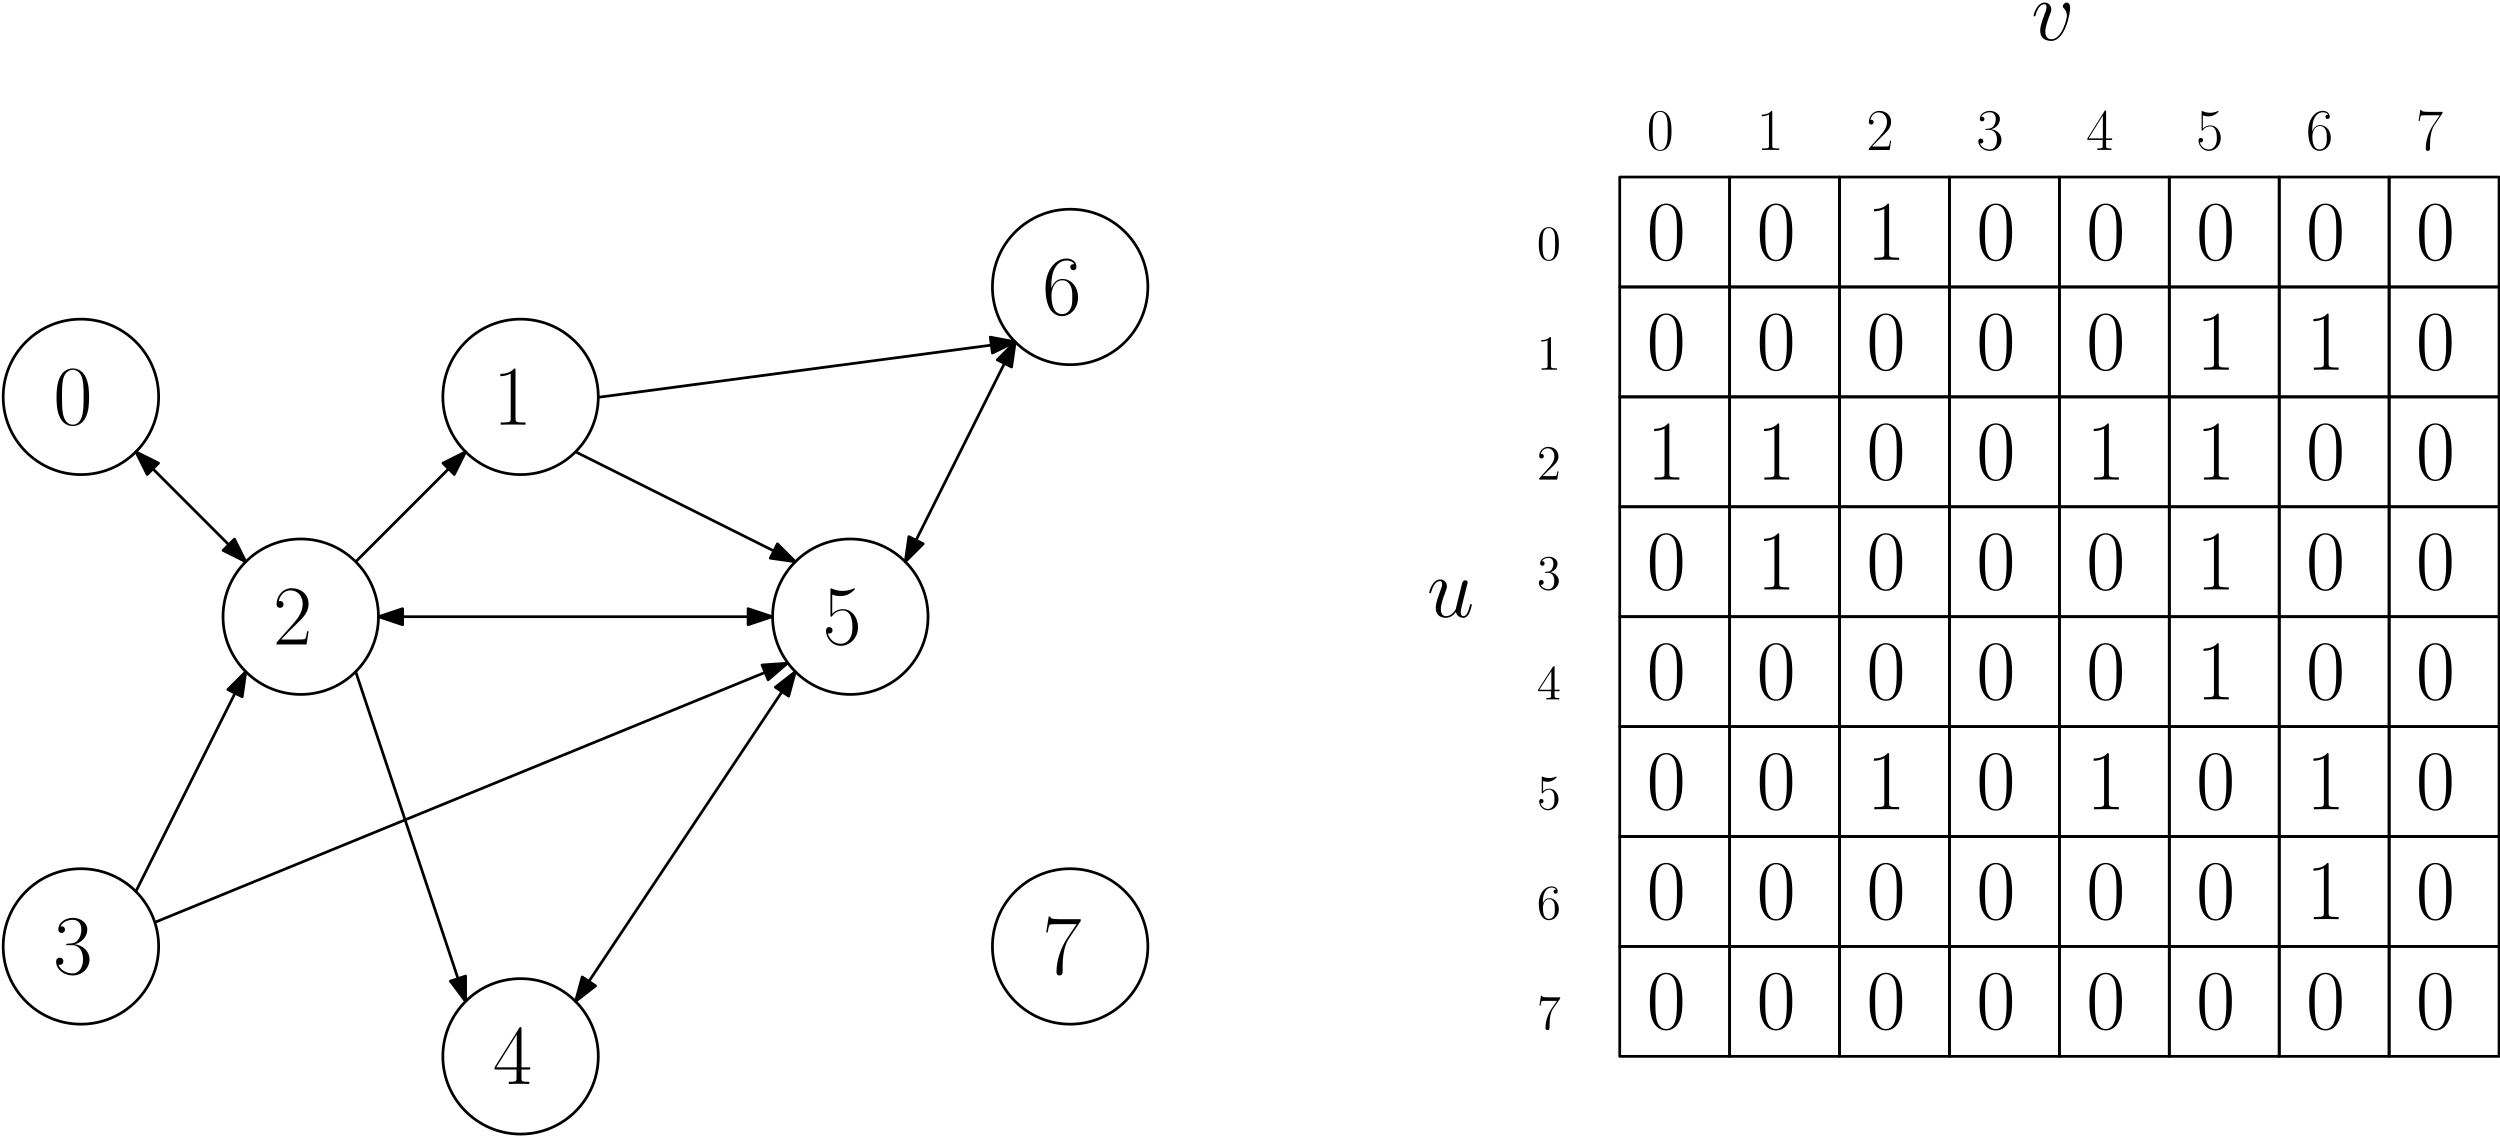 <?xml version="1.0" encoding="UTF-8"?>
<svg xmlns="http://www.w3.org/2000/svg" xmlns:xlink="http://www.w3.org/1999/xlink" width="1297pt" height="591pt" viewBox="0 0 1297 591" version="1.1">
<defs>
<g>
<symbol overflow="visible" id="glyph0-0">
<path style="stroke:none;" d=""/>
</symbol>
<symbol overflow="visible" id="glyph0-1">
<path style="stroke:none;" d="M 18.547 -14.172 C 18.547 -16.875 18.5 -21.453 16.641 -25 C 15.016 -28.078 12.406 -29.188 10.109 -29.188 C 8 -29.188 5.297 -28.219 3.625 -25.031 C 1.859 -21.719 1.672 -17.625 1.672 -14.172 C 1.672 -11.656 1.719 -7.812 3.094 -4.453 C 4.984 0.094 8.391 0.703 10.109 0.703 C 12.141 0.703 15.234 -0.125 17.047 -4.328 C 18.375 -7.375 18.547 -10.953 18.547 -14.172 Z M 10.109 0 C 7.281 0 5.609 -2.422 4.984 -5.781 C 4.5 -8.391 4.5 -12.188 4.5 -14.656 C 4.5 -18.062 4.5 -20.891 5.078 -23.578 C 5.922 -27.328 8.391 -28.484 10.109 -28.484 C 11.922 -28.484 14.266 -27.281 15.094 -23.672 C 15.672 -21.156 15.719 -18.188 15.719 -14.656 C 15.719 -11.797 15.719 -8.25 15.188 -5.656 C 14.266 -0.844 11.656 0 10.109 0 Z M 10.109 0 "/>
</symbol>
<symbol overflow="visible" id="glyph0-2">
<path style="stroke:none;" d="M 11.75 -28.219 C 11.75 -29.141 11.703 -29.188 11.078 -29.188 C 9.359 -27.109 6.75 -26.453 4.281 -26.359 C 4.156 -26.359 3.938 -26.359 3.891 -26.266 C 3.844 -26.188 3.844 -26.094 3.844 -25.172 C 5.203 -25.172 7.5 -25.438 9.266 -26.5 L 9.266 -3.219 C 9.266 -1.672 9.188 -1.141 5.391 -1.141 L 4.062 -1.141 L 4.062 0 C 6.188 -0.047 8.391 -0.094 10.516 -0.094 C 12.625 -0.094 14.844 -0.047 16.953 0 L 16.953 -1.141 L 15.625 -1.141 C 11.828 -1.141 11.75 -1.641 11.75 -3.219 Z M 11.75 -28.219 "/>
</symbol>
<symbol overflow="visible" id="glyph0-3">
<path style="stroke:none;" d="M 5.031 -25.828 C 5.469 -25.656 7.281 -25.078 9.141 -25.078 C 13.25 -25.078 15.5 -27.281 16.781 -28.562 C 16.781 -28.922 16.781 -29.141 16.516 -29.141 C 16.469 -29.141 16.375 -29.141 16.031 -28.969 C 14.484 -28.297 12.672 -27.781 10.469 -27.781 C 9.141 -27.781 7.156 -27.953 4.984 -28.922 C 4.5 -29.141 4.422 -29.141 4.375 -29.141 C 4.156 -29.141 4.109 -29.094 4.109 -28.219 L 4.109 -15.406 C 4.109 -14.609 4.109 -14.391 4.547 -14.391 C 4.766 -14.391 4.859 -14.484 5.078 -14.797 C 6.484 -16.781 8.438 -17.625 10.641 -17.625 C 12.188 -17.625 15.5 -16.641 15.5 -9.094 C 15.5 -7.688 15.5 -5.125 14.172 -3.094 C 13.062 -1.281 11.344 -0.359 9.453 -0.359 C 6.531 -0.359 3.578 -2.391 2.781 -5.781 C 2.953 -5.734 3.312 -5.656 3.484 -5.656 C 4.062 -5.656 5.172 -5.969 5.172 -7.328 C 5.172 -8.516 4.328 -9.016 3.484 -9.016 C 2.469 -9.016 1.812 -8.391 1.812 -7.156 C 1.812 -3.312 4.859 0.703 9.531 0.703 C 14.078 0.703 18.406 -3.219 18.406 -8.922 C 18.406 -14.219 14.969 -18.328 10.688 -18.328 C 8.438 -18.328 6.531 -17.484 5.031 -15.891 Z M 5.031 -25.828 "/>
</symbol>
<symbol overflow="visible" id="glyph0-4">
<path style="stroke:none;" d="M 18.406 -6.844 L 17.625 -6.844 C 17.172 -3.703 16.828 -3.172 16.641 -2.922 C 16.422 -2.562 13.25 -2.562 12.625 -2.562 L 4.156 -2.562 C 5.734 -4.281 8.828 -7.422 12.578 -11.047 C 15.281 -13.594 18.406 -16.609 18.406 -20.969 C 18.406 -26.188 14.266 -29.188 9.625 -29.188 C 4.766 -29.188 1.812 -24.906 1.812 -20.938 C 1.812 -19.203 3.094 -18.984 3.625 -18.984 C 4.062 -18.984 5.391 -19.25 5.391 -20.797 C 5.391 -22.172 4.234 -22.562 3.625 -22.562 C 3.359 -22.562 3.094 -22.516 2.922 -22.438 C 3.75 -26.188 6.312 -28.047 9.016 -28.047 C 12.844 -28.047 15.359 -25 15.359 -20.969 C 15.359 -17.125 13.109 -13.828 10.594 -10.953 L 1.812 -1.016 L 1.812 0 L 17.359 0 Z M 18.406 -6.844 "/>
</symbol>
<symbol overflow="visible" id="glyph0-5">
<path style="stroke:none;" d="M 14.844 -28.562 C 14.844 -29.5 14.797 -29.547 14 -29.547 L 0.891 -8.656 L 0.891 -7.5 L 12.281 -7.5 L 12.281 -3.172 C 12.281 -1.594 12.188 -1.141 9.094 -1.141 L 8.25 -1.141 L 8.25 0 C 9.672 -0.094 12.047 -0.094 13.562 -0.094 C 15.062 -0.094 17.438 -0.094 18.859 0 L 18.859 -1.141 L 18.016 -1.141 C 14.922 -1.141 14.844 -1.594 14.844 -3.172 L 14.844 -7.5 L 19.344 -7.5 L 19.344 -8.656 L 14.844 -8.656 Z M 12.406 -25.656 L 12.406 -8.656 L 1.766 -8.656 Z M 12.406 -25.656 "/>
</symbol>
<symbol overflow="visible" id="glyph0-6">
<path style="stroke:none;" d="M 9.766 -15.016 C 13.688 -15.016 15.406 -11.609 15.406 -7.688 C 15.406 -2.391 12.578 -0.359 10.031 -0.359 C 7.688 -0.359 3.891 -1.5 2.688 -4.906 C 2.922 -4.812 3.141 -4.812 3.359 -4.812 C 4.422 -4.812 5.203 -5.516 5.203 -6.672 C 5.203 -7.953 4.234 -8.516 3.359 -8.516 C 2.609 -8.516 1.453 -8.172 1.453 -6.531 C 1.453 -2.469 5.438 0.703 10.109 0.703 C 15.016 0.703 18.766 -3.141 18.766 -7.641 C 18.766 -11.922 15.234 -15.016 11.047 -15.5 C 14.391 -16.203 17.625 -19.203 17.625 -23.219 C 17.625 -26.672 14.125 -29.188 10.156 -29.188 C 6.141 -29.188 2.609 -26.719 2.609 -23.188 C 2.609 -21.641 3.75 -21.375 4.328 -21.375 C 5.25 -21.375 6.047 -21.953 6.047 -23.094 C 6.047 -24.234 5.25 -24.812 4.328 -24.812 C 4.156 -24.812 3.938 -24.812 3.75 -24.734 C 5.031 -27.641 8.516 -28.172 10.062 -28.172 C 11.609 -28.172 14.531 -27.422 14.531 -23.188 C 14.531 -21.953 14.344 -19.734 12.844 -17.797 C 11.531 -16.078 10.031 -15.984 8.562 -15.859 C 8.344 -15.859 7.328 -15.766 7.156 -15.766 C 6.844 -15.719 6.672 -15.672 6.672 -15.359 C 6.672 -15.062 6.719 -15.016 7.594 -15.016 Z M 9.766 -15.016 "/>
</symbol>
<symbol overflow="visible" id="glyph0-7">
<path style="stroke:none;" d="M 4.688 -15.234 C 4.688 -25.781 9.625 -28.172 12.5 -28.172 C 13.422 -28.172 15.672 -28 16.562 -26.266 C 15.859 -26.266 14.531 -26.266 14.531 -24.734 C 14.531 -23.531 15.5 -23.141 16.109 -23.141 C 16.516 -23.141 17.703 -23.312 17.703 -24.812 C 17.703 -27.594 15.5 -29.188 12.453 -29.188 C 7.203 -29.188 1.672 -23.719 1.672 -13.953 C 1.672 -1.938 6.672 0.703 10.203 0.703 C 14.484 0.703 18.547 -3.141 18.547 -9.047 C 18.547 -14.578 14.969 -18.594 10.469 -18.594 C 7.766 -18.594 5.781 -16.828 4.688 -13.734 Z M 10.203 -0.359 C 4.766 -0.359 4.766 -8.484 4.766 -10.109 C 4.766 -13.297 6.266 -17.891 10.375 -17.891 C 11.125 -17.891 13.297 -17.891 14.75 -14.844 C 15.547 -13.109 15.547 -11.297 15.547 -9.094 C 15.547 -6.719 15.547 -4.953 14.609 -3.172 C 13.641 -1.375 12.234 -0.359 10.203 -0.359 Z M 10.203 -0.359 "/>
</symbol>
<symbol overflow="visible" id="glyph0-8">
<path style="stroke:none;" d="M 19.922 -27.516 L 19.922 -28.484 L 9.531 -28.484 C 4.375 -28.484 4.281 -29.062 4.109 -29.891 L 3.312 -29.891 L 2.031 -21.641 L 2.828 -21.641 C 2.953 -22.469 3.266 -24.734 3.797 -25.562 C 4.062 -25.922 7.328 -25.922 8.078 -25.922 L 17.797 -25.922 L 12.891 -18.641 C 9.625 -13.734 7.375 -7.109 7.375 -1.328 C 7.375 -0.797 7.375 0.703 8.969 0.703 C 10.547 0.703 10.547 -0.797 10.547 -1.375 L 10.547 -3.406 C 10.547 -10.641 11.797 -15.406 13.828 -18.453 Z M 19.922 -27.516 "/>
</symbol>
<symbol overflow="visible" id="glyph1-0">
<path style="stroke:none;" d=""/>
</symbol>
<symbol overflow="visible" id="glyph1-1">
<path style="stroke:none;" d="M 12.875 -9.844 C 12.875 -11.719 12.844 -14.906 11.562 -17.359 C 10.422 -19.5 8.625 -20.281 7.031 -20.281 C 5.547 -20.281 3.688 -19.594 2.516 -17.391 C 1.281 -15.094 1.172 -12.234 1.172 -9.844 C 1.172 -8.094 1.203 -5.422 2.141 -3.094 C 3.469 0.062 5.828 0.484 7.031 0.484 C 8.438 0.484 10.578 -0.094 11.844 -3 C 12.766 -5.125 12.875 -7.609 12.875 -9.844 Z M 7.031 0 C 5.062 0 3.891 -1.688 3.469 -4.016 C 3.125 -5.828 3.125 -8.469 3.125 -10.188 C 3.125 -12.547 3.125 -14.5 3.531 -16.375 C 4.109 -18.984 5.828 -19.781 7.031 -19.781 C 8.281 -19.781 9.906 -18.953 10.484 -16.438 C 10.891 -14.688 10.922 -12.641 10.922 -10.188 C 10.922 -8.188 10.922 -5.734 10.547 -3.922 C 9.906 -0.578 8.094 0 7.031 0 Z M 7.031 0 "/>
</symbol>
<symbol overflow="visible" id="glyph1-2">
<path style="stroke:none;" d="M 8.156 -19.594 C 8.156 -20.25 8.125 -20.281 7.703 -20.281 C 6.5 -18.828 4.688 -18.375 2.969 -18.312 C 2.891 -18.312 2.734 -18.312 2.703 -18.25 C 2.672 -18.188 2.672 -18.125 2.672 -17.484 C 3.625 -17.484 5.219 -17.672 6.438 -18.406 L 6.438 -2.234 C 6.438 -1.172 6.375 -0.797 3.734 -0.797 L 2.828 -0.797 L 2.828 0 C 4.297 -0.031 5.828 -0.062 7.297 -0.062 C 8.766 -0.062 10.312 -0.031 11.781 0 L 11.781 -0.797 L 10.859 -0.797 C 8.219 -0.797 8.156 -1.141 8.156 -2.234 Z M 8.156 -19.594 "/>
</symbol>
<symbol overflow="visible" id="glyph1-3">
<path style="stroke:none;" d="M 12.797 -4.75 L 12.234 -4.75 C 11.938 -2.578 11.688 -2.203 11.562 -2.031 C 11.406 -1.781 9.203 -1.781 8.766 -1.781 L 2.891 -1.781 C 3.984 -2.969 6.141 -5.156 8.734 -7.672 C 10.609 -9.453 12.797 -11.531 12.797 -14.562 C 12.797 -18.188 9.906 -20.281 6.688 -20.281 C 3.312 -20.281 1.25 -17.297 1.25 -14.531 C 1.25 -13.344 2.141 -13.188 2.516 -13.188 C 2.828 -13.188 3.734 -13.375 3.734 -14.453 C 3.734 -15.391 2.938 -15.672 2.516 -15.672 C 2.328 -15.672 2.141 -15.641 2.031 -15.578 C 2.609 -18.188 4.391 -19.484 6.25 -19.484 C 8.922 -19.484 10.672 -17.359 10.672 -14.562 C 10.672 -11.906 9.109 -9.594 7.359 -7.609 L 1.25 -0.703 L 1.25 0 L 12.047 0 Z M 12.797 -4.75 "/>
</symbol>
<symbol overflow="visible" id="glyph1-4">
<path style="stroke:none;" d="M 6.781 -10.422 C 9.516 -10.422 10.703 -8.062 10.703 -5.344 C 10.703 -1.656 8.734 -0.25 6.969 -0.25 C 5.344 -0.25 2.703 -1.047 1.875 -3.406 C 2.031 -3.344 2.172 -3.344 2.328 -3.344 C 3.062 -3.344 3.625 -3.828 3.625 -4.625 C 3.625 -5.516 2.938 -5.922 2.328 -5.922 C 1.812 -5.922 1.016 -5.672 1.016 -4.547 C 1.016 -1.719 3.766 0.484 7.031 0.484 C 10.422 0.484 13.031 -2.172 13.031 -5.312 C 13.031 -8.281 10.578 -10.422 7.672 -10.766 C 10 -11.25 12.234 -13.344 12.234 -16.141 C 12.234 -18.531 9.812 -20.281 7.047 -20.281 C 4.266 -20.281 1.812 -18.562 1.812 -16.109 C 1.812 -15.031 2.609 -14.844 3 -14.844 C 3.656 -14.844 4.203 -15.25 4.203 -16.047 C 4.203 -16.844 3.656 -17.234 3 -17.234 C 2.891 -17.234 2.734 -17.234 2.609 -17.172 C 3.5 -19.203 5.922 -19.562 7 -19.562 C 8.062 -19.562 10.094 -19.047 10.094 -16.109 C 10.094 -15.25 9.969 -13.703 8.922 -12.359 C 8 -11.172 6.969 -11.109 5.953 -11.016 C 5.797 -11.016 5.094 -10.953 4.969 -10.953 C 4.75 -10.922 4.625 -10.891 4.625 -10.672 C 4.625 -10.453 4.656 -10.422 5.281 -10.422 Z M 6.781 -10.422 "/>
</symbol>
<symbol overflow="visible" id="glyph1-5">
<path style="stroke:none;" d="M 10.312 -19.844 C 10.312 -20.484 10.281 -20.516 9.719 -20.516 L 0.609 -6.016 L 0.609 -5.219 L 8.531 -5.219 L 8.531 -2.203 C 8.531 -1.109 8.469 -0.797 6.312 -0.797 L 5.734 -0.797 L 5.734 0 C 6.719 -0.062 8.375 -0.062 9.422 -0.062 C 10.453 -0.062 12.109 -0.062 13.094 0 L 13.094 -0.797 L 12.516 -0.797 C 10.359 -0.797 10.312 -1.109 10.312 -2.203 L 10.312 -5.219 L 13.438 -5.219 L 13.438 -6.016 L 10.312 -6.016 Z M 8.625 -17.828 L 8.625 -6.016 L 1.234 -6.016 Z M 8.625 -17.828 "/>
</symbol>
<symbol overflow="visible" id="glyph1-6">
<path style="stroke:none;" d="M 3.25 -10.578 C 3.25 -17.906 6.688 -19.562 8.688 -19.562 C 9.328 -19.562 10.891 -19.453 11.5 -18.25 C 11.016 -18.25 10.094 -18.25 10.094 -17.172 C 10.094 -16.344 10.766 -16.078 11.188 -16.078 C 11.469 -16.078 12.297 -16.188 12.297 -17.234 C 12.297 -19.172 10.766 -20.281 8.656 -20.281 C 5 -20.281 1.172 -16.469 1.172 -9.688 C 1.172 -1.344 4.625 0.484 7.078 0.484 C 10.062 0.484 12.875 -2.172 12.875 -6.281 C 12.875 -10.125 10.391 -12.906 7.266 -12.906 C 5.391 -12.906 4.016 -11.688 3.25 -9.531 Z M 7.078 -0.25 C 3.312 -0.25 3.312 -5.891 3.312 -7.031 C 3.312 -9.234 4.359 -12.422 7.203 -12.422 C 7.734 -12.422 9.234 -12.422 10.25 -10.312 C 10.797 -9.109 10.797 -7.859 10.797 -6.312 C 10.797 -4.656 10.797 -3.438 10.156 -2.203 C 9.484 -0.953 8.5 -0.25 7.078 -0.25 Z M 7.078 -0.25 "/>
</symbol>
<symbol overflow="visible" id="glyph1-7">
<path style="stroke:none;" d="M 13.828 -19.109 L 13.828 -19.781 L 6.625 -19.781 C 3.031 -19.781 2.969 -20.188 2.859 -20.766 L 2.297 -20.766 L 1.406 -15.031 L 1.969 -15.031 C 2.062 -15.609 2.266 -17.172 2.641 -17.766 C 2.828 -18 5.094 -18 5.609 -18 L 12.359 -18 L 8.953 -12.938 C 6.688 -9.531 5.125 -4.938 5.125 -0.922 C 5.125 -0.547 5.125 0.484 6.219 0.484 C 7.328 0.484 7.328 -0.547 7.328 -0.953 L 7.328 -2.359 C 7.328 -7.391 8.188 -10.703 9.594 -12.828 Z M 13.828 -19.109 "/>
</symbol>
<symbol overflow="visible" id="glyph1-8">
<path style="stroke:none;" d="M 3.5 -17.938 C 3.797 -17.828 5.062 -17.422 6.344 -17.422 C 9.203 -17.422 10.766 -18.953 11.656 -19.844 C 11.656 -20.094 11.656 -20.25 11.469 -20.25 C 11.438 -20.25 11.375 -20.25 11.141 -20.125 C 10.062 -19.656 8.797 -19.297 7.266 -19.297 C 6.344 -19.297 4.969 -19.422 3.469 -20.094 C 3.125 -20.25 3.062 -20.25 3.031 -20.25 C 2.891 -20.25 2.859 -20.219 2.859 -19.594 L 2.859 -10.703 C 2.859 -10.156 2.859 -10 3.156 -10 C 3.312 -10 3.375 -10.062 3.531 -10.281 C 4.516 -11.656 5.859 -12.234 7.391 -12.234 C 8.469 -12.234 10.766 -11.562 10.766 -6.312 C 10.766 -5.344 10.766 -3.562 9.844 -2.141 C 9.078 -0.891 7.875 -0.25 6.562 -0.25 C 4.547 -0.25 2.484 -1.656 1.938 -4.016 C 2.062 -3.984 2.297 -3.922 2.422 -3.922 C 2.828 -3.922 3.594 -4.141 3.594 -5.094 C 3.594 -5.922 3 -6.25 2.422 -6.25 C 1.719 -6.25 1.25 -5.828 1.25 -4.969 C 1.25 -2.297 3.375 0.484 6.625 0.484 C 9.781 0.484 12.797 -2.234 12.797 -6.203 C 12.797 -9.875 10.391 -12.734 7.422 -12.734 C 5.859 -12.734 4.547 -12.141 3.5 -11.047 Z M 3.5 -17.938 "/>
</symbol>
<symbol overflow="visible" id="glyph2-0">
<path style="stroke:none;" d=""/>
</symbol>
<symbol overflow="visible" id="glyph2-1">
<path style="stroke:none;" d="M 11.453 -8.188 C 11.453 -10.297 11.328 -12.375 10.406 -14.312 C 9.359 -16.438 7.516 -17 6.266 -17 C 4.781 -17 2.969 -16.25 2.016 -14.141 C 1.297 -12.531 1.047 -10.938 1.047 -8.188 C 1.047 -5.703 1.234 -3.828 2.141 -2.016 C 3.141 -0.078 4.906 0.531 6.234 0.531 C 8.469 0.531 9.734 -0.797 10.484 -2.281 C 11.406 -4.188 11.453 -6.703 11.453 -8.188 Z M 6.234 0.031 C 5.422 0.031 3.75 -0.438 3.266 -3.219 C 2.984 -4.75 2.984 -6.703 2.984 -8.484 C 2.984 -10.578 2.984 -12.469 3.406 -13.984 C 3.828 -15.703 5.141 -16.484 6.234 -16.484 C 7.203 -16.484 8.688 -15.906 9.172 -13.703 C 9.516 -12.25 9.516 -10.219 9.516 -8.484 C 9.516 -6.781 9.516 -4.828 9.234 -3.266 C 8.75 -0.453 7.125 0.031 6.234 0.031 Z M 6.234 0.031 "/>
</symbol>
<symbol overflow="visible" id="glyph2-2">
<path style="stroke:none;" d="M 7.359 -16.391 C 7.359 -16.969 7.359 -17 6.844 -17 C 6.234 -16.312 4.953 -15.359 2.328 -15.359 L 2.328 -14.625 C 2.922 -14.625 4.188 -14.625 5.594 -15.281 L 5.594 -1.969 C 5.594 -1.047 5.516 -0.734 3.266 -0.734 L 2.484 -0.734 L 2.484 0 C 3.172 -0.047 5.656 -0.047 6.5 -0.047 C 7.344 -0.047 9.797 -0.047 10.484 0 L 10.484 -0.734 L 9.688 -0.734 C 7.438 -0.734 7.359 -1.047 7.359 -1.969 Z M 7.359 -16.391 "/>
</symbol>
<symbol overflow="visible" id="glyph2-3">
<path style="stroke:none;" d="M 11.25 -4.297 L 10.688 -4.297 C 10.609 -3.859 10.406 -2.453 10.141 -2.047 C 9.969 -1.812 8.516 -1.812 7.75 -1.812 L 3.016 -1.812 C 3.703 -2.406 5.266 -4.031 5.938 -4.656 C 9.812 -8.234 11.25 -9.562 11.25 -12.094 C 11.25 -15.031 8.922 -17 5.953 -17 C 2.984 -17 1.25 -14.469 1.25 -12.266 C 1.25 -10.969 2.375 -10.969 2.453 -10.969 C 2.984 -10.969 3.656 -11.344 3.656 -12.172 C 3.656 -12.891 3.172 -13.375 2.453 -13.375 C 2.219 -13.375 2.172 -13.375 2.094 -13.344 C 2.578 -15.078 3.969 -16.25 5.625 -16.25 C 7.797 -16.25 9.125 -14.438 9.125 -12.094 C 9.125 -9.922 7.875 -8.031 6.422 -6.391 L 1.25 -0.609 L 1.25 0 L 10.578 0 Z M 11.25 -4.297 "/>
</symbol>
<symbol overflow="visible" id="glyph2-4">
<path style="stroke:none;" d="M 4.703 -9.172 C 4.266 -9.156 4.172 -9.125 4.172 -8.891 C 4.172 -8.641 4.297 -8.641 4.75 -8.641 L 5.938 -8.641 C 8.109 -8.641 9.078 -6.844 9.078 -4.391 C 9.078 -1.047 7.344 -0.156 6.078 -0.156 C 4.859 -0.156 2.766 -0.734 2.016 -2.422 C 2.844 -2.297 3.578 -2.766 3.578 -3.688 C 3.578 -4.422 3.047 -4.938 2.328 -4.938 C 1.719 -4.938 1.047 -4.578 1.047 -3.609 C 1.047 -1.328 3.328 0.531 6.156 0.531 C 9.203 0.531 11.453 -1.797 11.453 -4.375 C 11.453 -6.719 9.562 -8.562 7.109 -9 C 9.328 -9.641 10.766 -11.5 10.766 -13.5 C 10.766 -15.516 8.672 -17 6.188 -17 C 3.625 -17 1.734 -15.438 1.734 -13.578 C 1.734 -12.547 2.531 -12.344 2.922 -12.344 C 3.453 -12.344 4.062 -12.734 4.062 -13.5 C 4.062 -14.312 3.453 -14.672 2.891 -14.672 C 2.734 -14.672 2.688 -14.672 2.609 -14.641 C 3.578 -16.391 5.984 -16.391 6.109 -16.391 C 6.953 -16.391 8.609 -16 8.609 -13.5 C 8.609 -13.016 8.531 -11.578 7.797 -10.484 C 7.031 -9.359 6.156 -9.281 5.469 -9.25 Z M 4.703 -9.172 "/>
</symbol>
<symbol overflow="visible" id="glyph2-5">
<path style="stroke:none;" d="M 9.234 -16.641 C 9.234 -17.125 9.234 -17.25 8.875 -17.25 C 8.672 -17.25 8.594 -17.25 8.391 -16.953 L 0.688 -5.016 L 0.688 -4.266 L 7.406 -4.266 L 7.406 -1.938 C 7.406 -1 7.359 -0.734 5.5 -0.734 L 4.984 -0.734 L 4.984 0 C 5.578 -0.047 7.594 -0.047 8.312 -0.047 C 9.031 -0.047 11.062 -0.047 11.656 0 L 11.656 -0.734 L 11.141 -0.734 C 9.312 -0.734 9.234 -1 9.234 -1.938 L 9.234 -4.266 L 11.812 -4.266 L 11.812 -5.016 L 9.234 -5.016 Z M 7.547 -14.641 L 7.547 -5.016 L 1.328 -5.016 Z M 7.547 -14.641 "/>
</symbol>
<symbol overflow="visible" id="glyph2-6">
<path style="stroke:none;" d="M 3.266 -14.641 C 4.375 -14.297 5.266 -14.266 5.547 -14.266 C 8.438 -14.266 10.281 -16.391 10.281 -16.75 C 10.281 -16.844 10.219 -16.969 10.078 -16.969 C 10.016 -16.969 9.969 -16.969 9.734 -16.875 C 8.312 -16.25 7.078 -16.188 6.422 -16.188 C 4.734 -16.188 3.531 -16.688 3.047 -16.891 C 2.859 -16.969 2.812 -16.969 2.781 -16.969 C 2.578 -16.969 2.578 -16.812 2.578 -16.406 L 2.578 -8.812 C 2.578 -8.359 2.578 -8.203 2.891 -8.203 C 3.016 -8.203 3.047 -8.234 3.297 -8.531 C 4.016 -9.594 5.219 -10.203 6.5 -10.203 C 7.844 -10.203 8.516 -8.953 8.719 -8.516 C 9.156 -7.516 9.172 -6.266 9.172 -5.297 C 9.172 -4.312 9.172 -2.859 8.469 -1.719 C 7.906 -0.797 6.906 -0.156 5.781 -0.156 C 4.094 -0.156 2.422 -1.297 1.969 -3.172 C 2.094 -3.125 2.25 -3.094 2.375 -3.094 C 2.812 -3.094 3.5 -3.344 3.5 -4.219 C 3.5 -4.938 3.016 -5.344 2.375 -5.344 C 1.922 -5.344 1.25 -5.109 1.25 -4.109 C 1.25 -1.938 2.984 0.531 5.828 0.531 C 8.719 0.531 11.25 -1.891 11.25 -5.141 C 11.25 -8.188 9.203 -10.703 6.516 -10.703 C 5.062 -10.703 3.938 -10.078 3.266 -9.359 Z M 3.266 -14.641 "/>
</symbol>
<symbol overflow="visible" id="glyph2-7">
<path style="stroke:none;" d="M 3.141 -8.891 C 3.141 -15.359 6.281 -16.391 7.672 -16.391 C 8.594 -16.391 9.516 -16.109 10 -15.344 C 9.688 -15.344 8.719 -15.344 8.719 -14.297 C 8.719 -13.734 9.094 -13.234 9.766 -13.234 C 10.406 -13.234 10.844 -13.625 10.844 -14.359 C 10.844 -15.703 9.859 -17 7.641 -17 C 4.422 -17 1.047 -13.703 1.047 -8.078 C 1.047 -1.047 4.109 0.531 6.281 0.531 C 9.078 0.531 11.453 -1.891 11.453 -5.219 C 11.453 -8.609 9.078 -10.891 6.516 -10.891 C 4.25 -10.891 3.406 -8.922 3.141 -8.203 Z M 6.281 -0.156 C 4.672 -0.156 3.906 -1.578 3.688 -2.125 C 3.453 -2.781 3.203 -4.031 3.203 -5.828 C 3.203 -7.844 4.109 -10.375 6.422 -10.375 C 7.828 -10.375 8.562 -9.438 8.953 -8.562 C 9.359 -7.625 9.359 -6.344 9.359 -5.234 C 9.359 -3.938 9.359 -2.781 8.875 -1.812 C 8.234 -0.594 7.312 -0.156 6.281 -0.156 Z M 6.281 -0.156 "/>
</symbol>
<symbol overflow="visible" id="glyph2-8">
<path style="stroke:none;" d="M 12.141 -15.875 L 12.141 -16.469 L 5.984 -16.469 C 2.891 -16.469 2.844 -16.797 2.734 -17.281 L 2.172 -17.281 L 1.375 -12.172 L 1.938 -12.172 C 2.016 -12.625 2.25 -14.219 2.578 -14.5 C 2.781 -14.641 4.703 -14.641 5.062 -14.641 L 10.484 -14.641 L 7.766 -10.766 C 7.078 -9.766 4.5 -5.578 4.5 -0.766 C 4.5 -0.484 4.5 0.531 5.547 0.531 C 6.625 0.531 6.625 -0.453 6.625 -0.797 L 6.625 -2.078 C 6.625 -5.875 7.234 -8.844 8.438 -10.562 Z M 12.141 -15.875 "/>
</symbol>
<symbol overflow="visible" id="glyph3-0">
<path style="stroke:none;" d=""/>
</symbol>
<symbol overflow="visible" id="glyph3-1">
<path style="stroke:none;" d="M 20.172 -16.516 C 20.172 -19.297 18.766 -19.469 18.406 -19.469 C 17.359 -19.469 16.375 -18.406 16.375 -17.531 C 16.375 -17 16.688 -16.688 16.875 -16.516 C 17.312 -16.109 18.453 -14.922 18.453 -12.625 C 18.453 -10.781 15.812 -0.438 10.516 -0.438 C 7.812 -0.438 7.281 -2.688 7.281 -4.328 C 7.281 -6.531 8.297 -9.625 9.5 -12.812 C 10.203 -14.609 10.375 -15.062 10.375 -15.938 C 10.375 -17.797 9.047 -19.469 6.891 -19.469 C 2.828 -19.469 1.188 -13.062 1.188 -12.719 C 1.188 -12.547 1.375 -12.312 1.672 -12.312 C 2.078 -12.312 2.125 -12.5 2.297 -13.109 C 3.359 -16.906 5.078 -18.594 6.75 -18.594 C 7.156 -18.594 7.906 -18.594 7.906 -17.125 C 7.906 -15.984 7.422 -14.703 6.75 -13.031 C 4.641 -7.375 4.641 -6 4.641 -4.953 C 4.641 -3.969 4.766 -2.156 6.141 -0.922 C 7.734 0.438 9.938 0.438 10.328 0.438 C 17.656 0.438 20.172 -14 20.172 -16.516 Z M 20.172 -16.516 "/>
</symbol>
<symbol overflow="visible" id="glyph3-2">
<path style="stroke:none;" d="M 15.062 -2.562 C 15.625 -0.094 17.75 0.438 18.812 0.438 C 20.219 0.438 21.281 -0.484 21.984 -1.984 C 22.734 -3.578 23.312 -6.188 23.312 -6.312 C 23.312 -6.531 23.141 -6.719 22.875 -6.719 C 22.469 -6.719 22.438 -6.484 22.25 -5.828 C 21.453 -2.781 20.672 -0.438 18.906 -0.438 C 17.578 -0.438 17.578 -1.906 17.578 -2.469 C 17.578 -3.484 17.703 -3.938 18.141 -5.781 C 18.453 -6.984 18.766 -8.172 19.031 -9.406 L 20.844 -16.609 C 21.156 -17.703 21.156 -17.797 21.156 -17.922 C 21.156 -18.594 20.625 -19.031 19.953 -19.031 C 18.672 -19.031 18.375 -17.922 18.109 -16.828 C 17.656 -15.094 15.281 -5.609 14.969 -4.062 C 14.922 -4.062 13.203 -0.438 9.984 -0.438 C 7.688 -0.438 7.234 -2.422 7.234 -4.062 C 7.234 -6.578 8.484 -10.109 9.625 -13.062 C 10.156 -14.484 10.375 -15.062 10.375 -15.938 C 10.375 -17.844 9.016 -19.469 6.891 -19.469 C 2.828 -19.469 1.188 -13.062 1.188 -12.719 C 1.188 -12.547 1.375 -12.312 1.672 -12.312 C 2.078 -12.312 2.125 -12.5 2.297 -13.109 C 3.359 -16.906 5.078 -18.594 6.75 -18.594 C 7.203 -18.594 7.906 -18.547 7.906 -17.125 C 7.906 -15.984 7.422 -14.703 6.75 -13.031 C 4.812 -7.766 4.594 -6.094 4.594 -4.766 C 4.594 -0.266 8 0.438 9.797 0.438 C 12.625 0.438 14.172 -1.5 15.062 -2.562 Z M 15.062 -2.562 "/>
</symbol>
</g>
</defs>
<g id="surface63589">
<path style="fill:none;stroke-width:0.8;stroke-linecap:butt;stroke-linejoin:round;stroke:rgb(0%,0%,0%);stroke-opacity:1;stroke-miterlimit:10;" d="M 150.628 384 C 150.628 396.498 140.498 406.628 128 406.628 C 115.504 406.628 105.372 396.498 105.372 384 C 105.372 371.504 115.504 361.372 128 361.372 C 140.498 361.372 150.628 371.504 150.628 384 Z M 150.628 384 " transform="matrix(1.782,0,0,-1.782,-186.121,890.183)"/>
<g style="fill:rgb(0%,0%,0%);fill-opacity:1;">
  <use xlink:href="#glyph0-1" x="27.663" y="220.326"/>
</g>
<path style="fill:none;stroke-width:0.8;stroke-linecap:butt;stroke-linejoin:round;stroke:rgb(0%,0%,0%);stroke-opacity:1;stroke-miterlimit:10;" d="M 278.627 384 C 278.627 396.498 268.497 406.628 256.001 406.628 C 243.503 406.628 233.373 396.498 233.373 384 C 233.373 371.504 243.503 361.372 256.001 361.372 C 268.497 361.372 278.627 371.504 278.627 384 Z M 278.627 384 " transform="matrix(1.782,0,0,-1.782,-186.121,890.183)"/>
<g style="fill:rgb(0%,0%,0%);fill-opacity:1;">
  <use xlink:href="#glyph0-2" x="255.699" y="220.326"/>
</g>
<path style="fill:none;stroke-width:0.8;stroke-linecap:butt;stroke-linejoin:round;stroke:rgb(0%,0%,0%);stroke-opacity:1;stroke-miterlimit:10;" d="M 374.627 320.001 C 374.627 332.497 364.497 342.627 351.999 342.627 C 339.503 342.627 329.373 332.497 329.373 320.001 C 329.373 307.503 339.503 297.373 351.999 297.373 C 364.497 297.373 374.627 307.503 374.627 320.001 Z M 374.627 320.001 " transform="matrix(1.782,0,0,-1.782,-186.121,890.183)"/>
<g style="fill:rgb(0%,0%,0%);fill-opacity:1;">
  <use xlink:href="#glyph0-3" x="426.726" y="334.344"/>
</g>
<path style="fill:none;stroke-width:0.8;stroke-linecap:butt;stroke-linejoin:round;stroke:rgb(0%,0%,0%);stroke-opacity:1;stroke-miterlimit:10;" d="M 214.628 320.001 C 214.628 332.497 204.496 342.627 192 342.627 C 179.502 342.627 169.372 332.497 169.372 320.001 C 169.372 307.503 179.502 297.373 192 297.373 C 204.496 297.373 214.628 307.503 214.628 320.001 Z M 214.628 320.001 " transform="matrix(1.782,0,0,-1.782,-186.121,890.183)"/>
<g style="fill:rgb(0%,0%,0%);fill-opacity:1;">
  <use xlink:href="#glyph0-4" x="141.681" y="334.344"/>
</g>
<path style="fill:none;stroke-width:0.8;stroke-linecap:butt;stroke-linejoin:round;stroke:rgb(0%,0%,0%);stroke-opacity:1;stroke-miterlimit:10;" d="M 278.627 192 C 278.627 204.498 268.497 214.627 256.001 214.627 C 243.503 214.627 233.373 204.498 233.373 192 C 233.373 179.504 243.503 169.372 256.001 169.372 C 268.497 169.372 278.627 179.504 278.627 192 Z M 278.627 192 " transform="matrix(1.782,0,0,-1.782,-186.121,890.183)"/>
<g style="fill:rgb(0%,0%,0%);fill-opacity:1;">
  <use xlink:href="#glyph0-5" x="255.699" y="562.38"/>
</g>
<path style="fill:none;stroke-width:0.8;stroke-linecap:butt;stroke-linejoin:round;stroke:rgb(0%,0%,0%);stroke-opacity:1;stroke-miterlimit:10;" d="M 150.628 224.001 C 150.628 236.497 140.498 246.627 128 246.627 C 115.504 246.627 105.372 236.497 105.372 224.001 C 105.372 211.503 115.504 201.373 128 201.373 C 140.498 201.373 150.628 211.503 150.628 224.001 Z M 150.628 224.001 " transform="matrix(1.782,0,0,-1.782,-186.121,890.183)"/>
<g style="fill:rgb(0%,0%,0%);fill-opacity:1;">
  <use xlink:href="#glyph0-6" x="27.663" y="505.371"/>
</g>
<path style="fill:none;stroke-width:0.8;stroke-linecap:butt;stroke-linejoin:round;stroke:rgb(0%,0%,0%);stroke-opacity:1;stroke-miterlimit:10;" d="M 438.628 415.999 C 438.628 428.497 428.498 438.627 416 438.627 C 403.504 438.627 393.372 428.497 393.372 415.999 C 393.372 403.503 403.504 393.373 416 393.373 C 428.498 393.373 438.628 403.503 438.628 415.999 Z M 438.628 415.999 " transform="matrix(1.782,0,0,-1.782,-186.121,890.183)"/>
<g style="fill:rgb(0%,0%,0%);fill-opacity:1;">
  <use xlink:href="#glyph0-7" x="540.744" y="163.317"/>
</g>
<path style="fill:none;stroke-width:0.8;stroke-linecap:butt;stroke-linejoin:round;stroke:rgb(0%,0%,0%);stroke-opacity:1;stroke-miterlimit:10;" d="M 438.628 224.001 C 438.628 236.497 428.498 246.627 416 246.627 C 403.504 246.627 393.372 236.497 393.372 224.001 C 393.372 211.503 403.504 201.373 416 201.373 C 428.498 201.373 438.628 211.503 438.628 224.001 Z M 438.628 224.001 " transform="matrix(1.782,0,0,-1.782,-186.121,890.183)"/>
<g style="fill:rgb(0%,0%,0%);fill-opacity:1;">
  <use xlink:href="#glyph0-8" x="540.744" y="505.371"/>
</g>
<path style="fill:none;stroke-width:0.8;stroke-linecap:butt;stroke-linejoin:round;stroke:rgb(0%,0%,0%);stroke-opacity:1;stroke-miterlimit:10;" d="M 143.999 368 L 176.001 336.001 " transform="matrix(1.782,0,0,-1.782,-186.121,890.183)"/>
<path style="fill-rule:evenodd;fill:rgb(0%,0%,0%);fill-opacity:1;stroke-width:0.8;stroke-linecap:butt;stroke-linejoin:round;stroke:rgb(0%,0%,0%);stroke-opacity:1;stroke-miterlimit:10;" d="M 176.001 336.001 L 172.699 342.598 L 169.403 339.301 Z M 176.001 336.001 " transform="matrix(1.782,0,0,-1.782,-186.121,890.183)"/>
<path style="fill-rule:evenodd;fill:rgb(0%,0%,0%);fill-opacity:1;stroke-width:0.8;stroke-linecap:butt;stroke-linejoin:round;stroke:rgb(0%,0%,0%);stroke-opacity:1;stroke-miterlimit:10;" d="M 143.999 368 L 147.301 361.402 L 150.599 364.698 Z M 143.999 368 " transform="matrix(1.782,0,0,-1.782,-186.121,890.183)"/>
<path style="fill:none;stroke-width:0.8;stroke-linecap:butt;stroke-linejoin:round;stroke:rgb(0%,0%,0%);stroke-opacity:1;stroke-miterlimit:10;" d="M 176.001 303.999 L 143.999 240.001 " transform="matrix(1.782,0,0,-1.782,-186.121,890.183)"/>
<path style="fill-rule:evenodd;fill:rgb(0%,0%,0%);fill-opacity:1;stroke-width:0.8;stroke-linecap:butt;stroke-linejoin:round;stroke:rgb(0%,0%,0%);stroke-opacity:1;stroke-miterlimit:10;" d="M 176.001 303.999 L 170.784 298.781 L 174.955 296.696 Z M 176.001 303.999 " transform="matrix(1.782,0,0,-1.782,-186.121,890.183)"/>
<path style="fill:none;stroke-width:0.8;stroke-linecap:butt;stroke-linejoin:round;stroke:rgb(0%,0%,0%);stroke-opacity:1;stroke-miterlimit:10;" d="M 208 336.001 L 239.999 368 " transform="matrix(1.782,0,0,-1.782,-186.121,890.183)"/>
<path style="fill-rule:evenodd;fill:rgb(0%,0%,0%);fill-opacity:1;stroke-width:0.8;stroke-linecap:butt;stroke-linejoin:round;stroke:rgb(0%,0%,0%);stroke-opacity:1;stroke-miterlimit:10;" d="M 239.999 368 L 233.402 364.698 L 236.699 361.402 Z M 239.999 368 " transform="matrix(1.782,0,0,-1.782,-186.121,890.183)"/>
<path style="fill:none;stroke-width:0.8;stroke-linecap:butt;stroke-linejoin:round;stroke:rgb(0%,0%,0%);stroke-opacity:1;stroke-miterlimit:10;" d="M 208 303.999 L 239.999 207.999 " transform="matrix(1.782,0,0,-1.782,-186.121,890.183)"/>
<path style="fill-rule:evenodd;fill:rgb(0%,0%,0%);fill-opacity:1;stroke-width:0.8;stroke-linecap:butt;stroke-linejoin:round;stroke:rgb(0%,0%,0%);stroke-opacity:1;stroke-miterlimit:10;" d="M 239.999 207.999 L 239.997 215.377 L 235.575 213.904 Z M 239.999 207.999 " transform="matrix(1.782,0,0,-1.782,-186.121,890.183)"/>
<path style="fill:none;stroke-width:0.8;stroke-linecap:butt;stroke-linejoin:round;stroke:rgb(0%,0%,0%);stroke-opacity:1;stroke-miterlimit:10;" d="M 335.999 303.999 L 272.001 207.999 " transform="matrix(1.782,0,0,-1.782,-186.121,890.183)"/>
<path style="fill-rule:evenodd;fill:rgb(0%,0%,0%);fill-opacity:1;stroke-width:0.8;stroke-linecap:butt;stroke-linejoin:round;stroke:rgb(0%,0%,0%);stroke-opacity:1;stroke-miterlimit:10;" d="M 272.001 207.999 L 277.822 212.531 L 273.943 215.116 Z M 272.001 207.999 " transform="matrix(1.782,0,0,-1.782,-186.121,890.183)"/>
<path style="fill-rule:evenodd;fill:rgb(0%,0%,0%);fill-opacity:1;stroke-width:0.8;stroke-linecap:butt;stroke-linejoin:round;stroke:rgb(0%,0%,0%);stroke-opacity:1;stroke-miterlimit:10;" d="M 335.999 303.999 L 330.178 299.469 L 334.057 296.882 Z M 335.999 303.999 " transform="matrix(1.782,0,0,-1.782,-186.121,890.183)"/>
<path style="fill:none;stroke-width:0.8;stroke-linecap:butt;stroke-linejoin:round;stroke:rgb(0%,0%,0%);stroke-opacity:1;stroke-miterlimit:10;" d="M 329.239 320.001 L 214.659 320.001 " transform="matrix(1.782,0,0,-1.782,-186.121,890.183)"/>
<path style="fill-rule:evenodd;fill:rgb(0%,0%,0%);fill-opacity:1;stroke-width:0.8;stroke-linecap:butt;stroke-linejoin:round;stroke:rgb(0%,0%,0%);stroke-opacity:1;stroke-miterlimit:10;" d="M 214.659 320.001 L 221.658 317.668 L 221.658 322.332 Z M 214.659 320.001 " transform="matrix(1.782,0,0,-1.782,-186.121,890.183)"/>
<path style="fill-rule:evenodd;fill:rgb(0%,0%,0%);fill-opacity:1;stroke-width:0.8;stroke-linecap:butt;stroke-linejoin:round;stroke:rgb(0%,0%,0%);stroke-opacity:1;stroke-miterlimit:10;" d="M 329.239 320.001 L 322.241 322.332 L 322.241 317.668 Z M 329.239 320.001 " transform="matrix(1.782,0,0,-1.782,-186.121,890.183)"/>
<path style="fill:none;stroke-width:0.8;stroke-linecap:butt;stroke-linejoin:round;stroke:rgb(0%,0%,0%);stroke-opacity:1;stroke-miterlimit:10;" d="M 335.999 336.001 L 272.001 368 " transform="matrix(1.782,0,0,-1.782,-186.121,890.183)"/>
<path style="fill-rule:evenodd;fill:rgb(0%,0%,0%);fill-opacity:1;stroke-width:0.8;stroke-linecap:butt;stroke-linejoin:round;stroke:rgb(0%,0%,0%);stroke-opacity:1;stroke-miterlimit:10;" d="M 335.999 336.001 L 330.781 341.215 L 328.696 337.047 Z M 335.999 336.001 " transform="matrix(1.782,0,0,-1.782,-186.121,890.183)"/>
<path style="fill:none;stroke-width:0.8;stroke-linecap:butt;stroke-linejoin:round;stroke:rgb(0%,0%,0%);stroke-opacity:1;stroke-miterlimit:10;" d="M 333.664 306.437 L 149.709 231.094 " transform="matrix(1.782,0,0,-1.782,-186.121,890.183)"/>
<path style="fill-rule:evenodd;fill:rgb(0%,0%,0%);fill-opacity:1;stroke-width:0.8;stroke-linecap:butt;stroke-linejoin:round;stroke:rgb(0%,0%,0%);stroke-opacity:1;stroke-miterlimit:10;" d="M 333.664 306.437 L 326.303 305.94 L 328.071 301.627 Z M 333.664 306.437 " transform="matrix(1.782,0,0,-1.782,-186.121,890.183)"/>
<path style="fill:none;stroke-width:0.8;stroke-linecap:butt;stroke-linejoin:round;stroke:rgb(0%,0%,0%);stroke-opacity:1;stroke-miterlimit:10;" d="M 368.001 336.001 L 400 399.999 " transform="matrix(1.782,0,0,-1.782,-186.121,890.183)"/>
<path style="fill-rule:evenodd;fill:rgb(0%,0%,0%);fill-opacity:1;stroke-width:0.8;stroke-linecap:butt;stroke-linejoin:round;stroke:rgb(0%,0%,0%);stroke-opacity:1;stroke-miterlimit:10;" d="M 400 399.999 L 394.784 394.781 L 398.954 392.696 Z M 400 399.999 " transform="matrix(1.782,0,0,-1.782,-186.121,890.183)"/>
<path style="fill-rule:evenodd;fill:rgb(0%,0%,0%);fill-opacity:1;stroke-width:0.8;stroke-linecap:butt;stroke-linejoin:round;stroke:rgb(0%,0%,0%);stroke-opacity:1;stroke-miterlimit:10;" d="M 368.001 336.001 L 373.215 341.219 L 369.047 343.304 Z M 368.001 336.001 " transform="matrix(1.782,0,0,-1.782,-186.121,890.183)"/>
<path style="fill:none;stroke-width:0.8;stroke-linecap:butt;stroke-linejoin:round;stroke:rgb(0%,0%,0%);stroke-opacity:1;stroke-miterlimit:10;" d="M 400 399.999 L 278.717 383.886 " transform="matrix(1.782,0,0,-1.782,-186.121,890.183)"/>
<path style="fill-rule:evenodd;fill:rgb(0%,0%,0%);fill-opacity:1;stroke-width:0.8;stroke-linecap:butt;stroke-linejoin:round;stroke:rgb(0%,0%,0%);stroke-opacity:1;stroke-miterlimit:10;" d="M 400 399.999 L 392.753 401.389 L 393.367 396.767 Z M 400 399.999 " transform="matrix(1.782,0,0,-1.782,-186.121,890.183)"/>
<path style="fill:none;stroke-width:0.8;stroke-linecap:butt;stroke-linejoin:round;stroke:rgb(0%,0%,0%);stroke-opacity:1;stroke-miterlimit:10;" d="M 576.001 448 L 576.001 415.999 L 608 415.999 L 608 448 Z M 576.001 448 " transform="matrix(1.782,0,0,-1.782,-186.121,890.183)"/>
<path style="fill:none;stroke-width:0.8;stroke-linecap:butt;stroke-linejoin:round;stroke:rgb(0%,0%,0%);stroke-opacity:1;stroke-miterlimit:10;" d="M 608 448 L 608 415.999 L 639.999 415.999 L 639.999 448 Z M 608 448 " transform="matrix(1.782,0,0,-1.782,-186.121,890.183)"/>
<path style="fill:none;stroke-width:0.8;stroke-linecap:butt;stroke-linejoin:round;stroke:rgb(0%,0%,0%);stroke-opacity:1;stroke-miterlimit:10;" d="M 639.999 448 L 639.999 415.999 L 672.001 415.999 L 672.001 448 Z M 639.999 448 " transform="matrix(1.782,0,0,-1.782,-186.121,890.183)"/>
<path style="fill:none;stroke-width:0.8;stroke-linecap:butt;stroke-linejoin:round;stroke:rgb(0%,0%,0%);stroke-opacity:1;stroke-miterlimit:10;" d="M 672.001 448 L 672.001 415.999 L 704 415.999 L 704 448 Z M 672.001 448 " transform="matrix(1.782,0,0,-1.782,-186.121,890.183)"/>
<path style="fill:none;stroke-width:0.8;stroke-linecap:butt;stroke-linejoin:round;stroke:rgb(0%,0%,0%);stroke-opacity:1;stroke-miterlimit:10;" d="M 704 448 L 704 415.999 L 735.999 415.999 L 735.999 448 Z M 704 448 " transform="matrix(1.782,0,0,-1.782,-186.121,890.183)"/>
<path style="fill:none;stroke-width:0.8;stroke-linecap:butt;stroke-linejoin:round;stroke:rgb(0%,0%,0%);stroke-opacity:1;stroke-miterlimit:10;" d="M 735.999 448 L 735.999 415.999 L 768.001 415.999 L 768.001 448 Z M 735.999 448 " transform="matrix(1.782,0,0,-1.782,-186.121,890.183)"/>
<path style="fill:none;stroke-width:0.8;stroke-linecap:butt;stroke-linejoin:round;stroke:rgb(0%,0%,0%);stroke-opacity:1;stroke-miterlimit:10;" d="M 768.001 448 L 768.001 415.999 L 800 415.999 L 800 448 Z M 768.001 448 " transform="matrix(1.782,0,0,-1.782,-186.121,890.183)"/>
<path style="fill:none;stroke-width:0.8;stroke-linecap:butt;stroke-linejoin:round;stroke:rgb(0%,0%,0%);stroke-opacity:1;stroke-miterlimit:10;" d="M 800 448 L 800 415.999 L 831.999 415.999 L 831.999 448 Z M 800 448 " transform="matrix(1.782,0,0,-1.782,-186.121,890.183)"/>
<path style="fill:none;stroke-width:0.8;stroke-linecap:butt;stroke-linejoin:round;stroke:rgb(0%,0%,0%);stroke-opacity:1;stroke-miterlimit:10;" d="M 576.001 415.999 L 576.001 384 L 608 384 L 608 415.999 Z M 576.001 415.999 " transform="matrix(1.782,0,0,-1.782,-186.121,890.183)"/>
<path style="fill:none;stroke-width:0.8;stroke-linecap:butt;stroke-linejoin:round;stroke:rgb(0%,0%,0%);stroke-opacity:1;stroke-miterlimit:10;" d="M 608 415.999 L 608 384 L 639.999 384 L 639.999 415.999 Z M 608 415.999 " transform="matrix(1.782,0,0,-1.782,-186.121,890.183)"/>
<path style="fill:none;stroke-width:0.8;stroke-linecap:butt;stroke-linejoin:round;stroke:rgb(0%,0%,0%);stroke-opacity:1;stroke-miterlimit:10;" d="M 639.999 415.999 L 639.999 384 L 672.001 384 L 672.001 415.999 Z M 639.999 415.999 " transform="matrix(1.782,0,0,-1.782,-186.121,890.183)"/>
<path style="fill:none;stroke-width:0.8;stroke-linecap:butt;stroke-linejoin:round;stroke:rgb(0%,0%,0%);stroke-opacity:1;stroke-miterlimit:10;" d="M 672.001 415.999 L 672.001 384 L 704 384 L 704 415.999 Z M 672.001 415.999 " transform="matrix(1.782,0,0,-1.782,-186.121,890.183)"/>
<path style="fill:none;stroke-width:0.8;stroke-linecap:butt;stroke-linejoin:round;stroke:rgb(0%,0%,0%);stroke-opacity:1;stroke-miterlimit:10;" d="M 704 415.999 L 704 384 L 735.999 384 L 735.999 415.999 Z M 704 415.999 " transform="matrix(1.782,0,0,-1.782,-186.121,890.183)"/>
<path style="fill:none;stroke-width:0.8;stroke-linecap:butt;stroke-linejoin:round;stroke:rgb(0%,0%,0%);stroke-opacity:1;stroke-miterlimit:10;" d="M 735.999 415.999 L 735.999 384 L 768.001 384 L 768.001 415.999 Z M 735.999 415.999 " transform="matrix(1.782,0,0,-1.782,-186.121,890.183)"/>
<path style="fill:none;stroke-width:0.8;stroke-linecap:butt;stroke-linejoin:round;stroke:rgb(0%,0%,0%);stroke-opacity:1;stroke-miterlimit:10;" d="M 768.001 415.999 L 768.001 384 L 800 384 L 800 415.999 Z M 768.001 415.999 " transform="matrix(1.782,0,0,-1.782,-186.121,890.183)"/>
<path style="fill:none;stroke-width:0.8;stroke-linecap:butt;stroke-linejoin:round;stroke:rgb(0%,0%,0%);stroke-opacity:1;stroke-miterlimit:10;" d="M 800 415.999 L 800 384 L 831.999 384 L 831.999 415.999 Z M 800 415.999 " transform="matrix(1.782,0,0,-1.782,-186.121,890.183)"/>
<path style="fill:none;stroke-width:0.8;stroke-linecap:butt;stroke-linejoin:round;stroke:rgb(0%,0%,0%);stroke-opacity:1;stroke-miterlimit:10;" d="M 576.001 384 L 576.001 352 L 608 352 L 608 384 Z M 576.001 384 " transform="matrix(1.782,0,0,-1.782,-186.121,890.183)"/>
<path style="fill:none;stroke-width:0.8;stroke-linecap:butt;stroke-linejoin:round;stroke:rgb(0%,0%,0%);stroke-opacity:1;stroke-miterlimit:10;" d="M 608 384 L 608 352 L 639.999 352 L 639.999 384 Z M 608 384 " transform="matrix(1.782,0,0,-1.782,-186.121,890.183)"/>
<path style="fill:none;stroke-width:0.8;stroke-linecap:butt;stroke-linejoin:round;stroke:rgb(0%,0%,0%);stroke-opacity:1;stroke-miterlimit:10;" d="M 639.999 384 L 639.999 352 L 672.001 352 L 672.001 384 Z M 639.999 384 " transform="matrix(1.782,0,0,-1.782,-186.121,890.183)"/>
<path style="fill:none;stroke-width:0.8;stroke-linecap:butt;stroke-linejoin:round;stroke:rgb(0%,0%,0%);stroke-opacity:1;stroke-miterlimit:10;" d="M 672.001 384 L 672.001 352 L 704 352 L 704 384 Z M 672.001 384 " transform="matrix(1.782,0,0,-1.782,-186.121,890.183)"/>
<path style="fill:none;stroke-width:0.8;stroke-linecap:butt;stroke-linejoin:round;stroke:rgb(0%,0%,0%);stroke-opacity:1;stroke-miterlimit:10;" d="M 704 384 L 704 352 L 735.999 352 L 735.999 384 Z M 704 384 " transform="matrix(1.782,0,0,-1.782,-186.121,890.183)"/>
<path style="fill:none;stroke-width:0.8;stroke-linecap:butt;stroke-linejoin:round;stroke:rgb(0%,0%,0%);stroke-opacity:1;stroke-miterlimit:10;" d="M 735.999 384 L 735.999 352 L 768.001 352 L 768.001 384 Z M 735.999 384 " transform="matrix(1.782,0,0,-1.782,-186.121,890.183)"/>
<path style="fill:none;stroke-width:0.8;stroke-linecap:butt;stroke-linejoin:round;stroke:rgb(0%,0%,0%);stroke-opacity:1;stroke-miterlimit:10;" d="M 768.001 384 L 768.001 352 L 800 352 L 800 384 Z M 768.001 384 " transform="matrix(1.782,0,0,-1.782,-186.121,890.183)"/>
<path style="fill:none;stroke-width:0.8;stroke-linecap:butt;stroke-linejoin:round;stroke:rgb(0%,0%,0%);stroke-opacity:1;stroke-miterlimit:10;" d="M 800 384 L 800 352 L 831.999 352 L 831.999 384 Z M 800 384 " transform="matrix(1.782,0,0,-1.782,-186.121,890.183)"/>
<path style="fill:none;stroke-width:0.8;stroke-linecap:butt;stroke-linejoin:round;stroke:rgb(0%,0%,0%);stroke-opacity:1;stroke-miterlimit:10;" d="M 576.001 352 L 576.001 320.001 L 608 320.001 L 608 352 Z M 576.001 352 " transform="matrix(1.782,0,0,-1.782,-186.121,890.183)"/>
<path style="fill:none;stroke-width:0.8;stroke-linecap:butt;stroke-linejoin:round;stroke:rgb(0%,0%,0%);stroke-opacity:1;stroke-miterlimit:10;" d="M 608 352 L 608 320.001 L 639.999 320.001 L 639.999 352 Z M 608 352 " transform="matrix(1.782,0,0,-1.782,-186.121,890.183)"/>
<path style="fill:none;stroke-width:0.8;stroke-linecap:butt;stroke-linejoin:round;stroke:rgb(0%,0%,0%);stroke-opacity:1;stroke-miterlimit:10;" d="M 639.999 352 L 639.999 320.001 L 672.001 320.001 L 672.001 352 Z M 639.999 352 " transform="matrix(1.782,0,0,-1.782,-186.121,890.183)"/>
<path style="fill:none;stroke-width:0.8;stroke-linecap:butt;stroke-linejoin:round;stroke:rgb(0%,0%,0%);stroke-opacity:1;stroke-miterlimit:10;" d="M 672.001 352 L 672.001 320.001 L 704 320.001 L 704 352 Z M 672.001 352 " transform="matrix(1.782,0,0,-1.782,-186.121,890.183)"/>
<path style="fill:none;stroke-width:0.8;stroke-linecap:butt;stroke-linejoin:round;stroke:rgb(0%,0%,0%);stroke-opacity:1;stroke-miterlimit:10;" d="M 704 352 L 704 320.001 L 735.999 320.001 L 735.999 352 Z M 704 352 " transform="matrix(1.782,0,0,-1.782,-186.121,890.183)"/>
<path style="fill:none;stroke-width:0.8;stroke-linecap:butt;stroke-linejoin:round;stroke:rgb(0%,0%,0%);stroke-opacity:1;stroke-miterlimit:10;" d="M 735.999 352 L 735.999 320.001 L 768.001 320.001 L 768.001 352 Z M 735.999 352 " transform="matrix(1.782,0,0,-1.782,-186.121,890.183)"/>
<path style="fill:none;stroke-width:0.8;stroke-linecap:butt;stroke-linejoin:round;stroke:rgb(0%,0%,0%);stroke-opacity:1;stroke-miterlimit:10;" d="M 768.001 352 L 768.001 320.001 L 800 320.001 L 800 352 Z M 768.001 352 " transform="matrix(1.782,0,0,-1.782,-186.121,890.183)"/>
<path style="fill:none;stroke-width:0.8;stroke-linecap:butt;stroke-linejoin:round;stroke:rgb(0%,0%,0%);stroke-opacity:1;stroke-miterlimit:10;" d="M 800 352 L 800 320.001 L 831.999 320.001 L 831.999 352 Z M 800 352 " transform="matrix(1.782,0,0,-1.782,-186.121,890.183)"/>
<path style="fill:none;stroke-width:0.8;stroke-linecap:butt;stroke-linejoin:round;stroke:rgb(0%,0%,0%);stroke-opacity:1;stroke-miterlimit:10;" d="M 576.001 320.001 L 576.001 288 L 608 288 L 608 320.001 Z M 576.001 320.001 " transform="matrix(1.782,0,0,-1.782,-186.121,890.183)"/>
<path style="fill:none;stroke-width:0.8;stroke-linecap:butt;stroke-linejoin:round;stroke:rgb(0%,0%,0%);stroke-opacity:1;stroke-miterlimit:10;" d="M 608 320.001 L 608 288 L 639.999 288 L 639.999 320.001 Z M 608 320.001 " transform="matrix(1.782,0,0,-1.782,-186.121,890.183)"/>
<path style="fill:none;stroke-width:0.8;stroke-linecap:butt;stroke-linejoin:round;stroke:rgb(0%,0%,0%);stroke-opacity:1;stroke-miterlimit:10;" d="M 639.999 320.001 L 639.999 288 L 672.001 288 L 672.001 320.001 Z M 639.999 320.001 " transform="matrix(1.782,0,0,-1.782,-186.121,890.183)"/>
<path style="fill:none;stroke-width:0.8;stroke-linecap:butt;stroke-linejoin:round;stroke:rgb(0%,0%,0%);stroke-opacity:1;stroke-miterlimit:10;" d="M 672.001 320.001 L 672.001 288 L 704 288 L 704 320.001 Z M 672.001 320.001 " transform="matrix(1.782,0,0,-1.782,-186.121,890.183)"/>
<path style="fill:none;stroke-width:0.8;stroke-linecap:butt;stroke-linejoin:round;stroke:rgb(0%,0%,0%);stroke-opacity:1;stroke-miterlimit:10;" d="M 704 320.001 L 704 288 L 735.999 288 L 735.999 320.001 Z M 704 320.001 " transform="matrix(1.782,0,0,-1.782,-186.121,890.183)"/>
<path style="fill:none;stroke-width:0.8;stroke-linecap:butt;stroke-linejoin:round;stroke:rgb(0%,0%,0%);stroke-opacity:1;stroke-miterlimit:10;" d="M 735.999 320.001 L 735.999 288 L 768.001 288 L 768.001 320.001 Z M 735.999 320.001 " transform="matrix(1.782,0,0,-1.782,-186.121,890.183)"/>
<path style="fill:none;stroke-width:0.8;stroke-linecap:butt;stroke-linejoin:round;stroke:rgb(0%,0%,0%);stroke-opacity:1;stroke-miterlimit:10;" d="M 768.001 320.001 L 768.001 288 L 800 288 L 800 320.001 Z M 768.001 320.001 " transform="matrix(1.782,0,0,-1.782,-186.121,890.183)"/>
<path style="fill:none;stroke-width:0.8;stroke-linecap:butt;stroke-linejoin:round;stroke:rgb(0%,0%,0%);stroke-opacity:1;stroke-miterlimit:10;" d="M 800 320.001 L 800 288 L 831.999 288 L 831.999 320.001 Z M 800 320.001 " transform="matrix(1.782,0,0,-1.782,-186.121,890.183)"/>
<path style="fill:none;stroke-width:0.8;stroke-linecap:butt;stroke-linejoin:round;stroke:rgb(0%,0%,0%);stroke-opacity:1;stroke-miterlimit:10;" d="M 576.001 288 L 576.001 256 L 608 256 L 608 288 Z M 576.001 288 " transform="matrix(1.782,0,0,-1.782,-186.121,890.183)"/>
<path style="fill:none;stroke-width:0.8;stroke-linecap:butt;stroke-linejoin:round;stroke:rgb(0%,0%,0%);stroke-opacity:1;stroke-miterlimit:10;" d="M 608 288 L 608 256 L 639.999 256 L 639.999 288 Z M 608 288 " transform="matrix(1.782,0,0,-1.782,-186.121,890.183)"/>
<path style="fill:none;stroke-width:0.8;stroke-linecap:butt;stroke-linejoin:round;stroke:rgb(0%,0%,0%);stroke-opacity:1;stroke-miterlimit:10;" d="M 639.999 288 L 639.999 256 L 672.001 256 L 672.001 288 Z M 639.999 288 " transform="matrix(1.782,0,0,-1.782,-186.121,890.183)"/>
<path style="fill:none;stroke-width:0.8;stroke-linecap:butt;stroke-linejoin:round;stroke:rgb(0%,0%,0%);stroke-opacity:1;stroke-miterlimit:10;" d="M 672.001 288 L 672.001 256 L 704 256 L 704 288 Z M 672.001 288 " transform="matrix(1.782,0,0,-1.782,-186.121,890.183)"/>
<path style="fill:none;stroke-width:0.8;stroke-linecap:butt;stroke-linejoin:round;stroke:rgb(0%,0%,0%);stroke-opacity:1;stroke-miterlimit:10;" d="M 704 288 L 704 256 L 735.999 256 L 735.999 288 Z M 704 288 " transform="matrix(1.782,0,0,-1.782,-186.121,890.183)"/>
<path style="fill:none;stroke-width:0.8;stroke-linecap:butt;stroke-linejoin:round;stroke:rgb(0%,0%,0%);stroke-opacity:1;stroke-miterlimit:10;" d="M 735.999 288 L 735.999 256 L 768.001 256 L 768.001 288 Z M 735.999 288 " transform="matrix(1.782,0,0,-1.782,-186.121,890.183)"/>
<path style="fill:none;stroke-width:0.8;stroke-linecap:butt;stroke-linejoin:round;stroke:rgb(0%,0%,0%);stroke-opacity:1;stroke-miterlimit:10;" d="M 768.001 288 L 768.001 256 L 800 256 L 800 288 Z M 768.001 288 " transform="matrix(1.782,0,0,-1.782,-186.121,890.183)"/>
<path style="fill:none;stroke-width:0.8;stroke-linecap:butt;stroke-linejoin:round;stroke:rgb(0%,0%,0%);stroke-opacity:1;stroke-miterlimit:10;" d="M 800 288 L 800 256 L 831.999 256 L 831.999 288 Z M 800 288 " transform="matrix(1.782,0,0,-1.782,-186.121,890.183)"/>
<path style="fill:none;stroke-width:0.8;stroke-linecap:butt;stroke-linejoin:round;stroke:rgb(0%,0%,0%);stroke-opacity:1;stroke-miterlimit:10;" d="M 576.001 256 L 576.001 224.001 L 608 224.001 L 608 256 Z M 576.001 256 " transform="matrix(1.782,0,0,-1.782,-186.121,890.183)"/>
<path style="fill:none;stroke-width:0.8;stroke-linecap:butt;stroke-linejoin:round;stroke:rgb(0%,0%,0%);stroke-opacity:1;stroke-miterlimit:10;" d="M 608 256 L 608 224.001 L 639.999 224.001 L 639.999 256 Z M 608 256 " transform="matrix(1.782,0,0,-1.782,-186.121,890.183)"/>
<path style="fill:none;stroke-width:0.8;stroke-linecap:butt;stroke-linejoin:round;stroke:rgb(0%,0%,0%);stroke-opacity:1;stroke-miterlimit:10;" d="M 639.999 256 L 639.999 224.001 L 672.001 224.001 L 672.001 256 Z M 639.999 256 " transform="matrix(1.782,0,0,-1.782,-186.121,890.183)"/>
<path style="fill:none;stroke-width:0.8;stroke-linecap:butt;stroke-linejoin:round;stroke:rgb(0%,0%,0%);stroke-opacity:1;stroke-miterlimit:10;" d="M 672.001 256 L 672.001 224.001 L 704 224.001 L 704 256 Z M 672.001 256 " transform="matrix(1.782,0,0,-1.782,-186.121,890.183)"/>
<path style="fill:none;stroke-width:0.8;stroke-linecap:butt;stroke-linejoin:round;stroke:rgb(0%,0%,0%);stroke-opacity:1;stroke-miterlimit:10;" d="M 704 256 L 704 224.001 L 735.999 224.001 L 735.999 256 Z M 704 256 " transform="matrix(1.782,0,0,-1.782,-186.121,890.183)"/>
<path style="fill:none;stroke-width:0.8;stroke-linecap:butt;stroke-linejoin:round;stroke:rgb(0%,0%,0%);stroke-opacity:1;stroke-miterlimit:10;" d="M 735.999 256 L 735.999 224.001 L 768.001 224.001 L 768.001 256 Z M 735.999 256 " transform="matrix(1.782,0,0,-1.782,-186.121,890.183)"/>
<path style="fill:none;stroke-width:0.8;stroke-linecap:butt;stroke-linejoin:round;stroke:rgb(0%,0%,0%);stroke-opacity:1;stroke-miterlimit:10;" d="M 768.001 256 L 768.001 224.001 L 800 224.001 L 800 256 Z M 768.001 256 " transform="matrix(1.782,0,0,-1.782,-186.121,890.183)"/>
<path style="fill:none;stroke-width:0.8;stroke-linecap:butt;stroke-linejoin:round;stroke:rgb(0%,0%,0%);stroke-opacity:1;stroke-miterlimit:10;" d="M 800 256 L 800 224.001 L 831.999 224.001 L 831.999 256 Z M 800 256 " transform="matrix(1.782,0,0,-1.782,-186.121,890.183)"/>
<path style="fill:none;stroke-width:0.8;stroke-linecap:butt;stroke-linejoin:round;stroke:rgb(0%,0%,0%);stroke-opacity:1;stroke-miterlimit:10;" d="M 576.001 224.001 L 576.001 192 L 608 192 L 608 224.001 Z M 576.001 224.001 " transform="matrix(1.782,0,0,-1.782,-186.121,890.183)"/>
<path style="fill:none;stroke-width:0.8;stroke-linecap:butt;stroke-linejoin:round;stroke:rgb(0%,0%,0%);stroke-opacity:1;stroke-miterlimit:10;" d="M 608 224.001 L 608 192 L 639.999 192 L 639.999 224.001 Z M 608 224.001 " transform="matrix(1.782,0,0,-1.782,-186.121,890.183)"/>
<path style="fill:none;stroke-width:0.8;stroke-linecap:butt;stroke-linejoin:round;stroke:rgb(0%,0%,0%);stroke-opacity:1;stroke-miterlimit:10;" d="M 639.999 224.001 L 639.999 192 L 672.001 192 L 672.001 224.001 Z M 639.999 224.001 " transform="matrix(1.782,0,0,-1.782,-186.121,890.183)"/>
<path style="fill:none;stroke-width:0.8;stroke-linecap:butt;stroke-linejoin:round;stroke:rgb(0%,0%,0%);stroke-opacity:1;stroke-miterlimit:10;" d="M 672.001 224.001 L 672.001 192 L 704 192 L 704 224.001 Z M 672.001 224.001 " transform="matrix(1.782,0,0,-1.782,-186.121,890.183)"/>
<path style="fill:none;stroke-width:0.8;stroke-linecap:butt;stroke-linejoin:round;stroke:rgb(0%,0%,0%);stroke-opacity:1;stroke-miterlimit:10;" d="M 704 224.001 L 704 192 L 735.999 192 L 735.999 224.001 Z M 704 224.001 " transform="matrix(1.782,0,0,-1.782,-186.121,890.183)"/>
<path style="fill:none;stroke-width:0.8;stroke-linecap:butt;stroke-linejoin:round;stroke:rgb(0%,0%,0%);stroke-opacity:1;stroke-miterlimit:10;" d="M 735.999 224.001 L 735.999 192 L 768.001 192 L 768.001 224.001 Z M 735.999 224.001 " transform="matrix(1.782,0,0,-1.782,-186.121,890.183)"/>
<path style="fill:none;stroke-width:0.8;stroke-linecap:butt;stroke-linejoin:round;stroke:rgb(0%,0%,0%);stroke-opacity:1;stroke-miterlimit:10;" d="M 768.001 224.001 L 768.001 192 L 800 192 L 800 224.001 Z M 768.001 224.001 " transform="matrix(1.782,0,0,-1.782,-186.121,890.183)"/>
<path style="fill:none;stroke-width:0.8;stroke-linecap:butt;stroke-linejoin:round;stroke:rgb(0%,0%,0%);stroke-opacity:1;stroke-miterlimit:10;" d="M 800 224.001 L 800 192 L 831.999 192 L 831.999 224.001 Z M 800 224.001 " transform="matrix(1.782,0,0,-1.782,-186.121,890.183)"/>
<g style="fill:rgb(0%,0%,0%);fill-opacity:1;">
  <use xlink:href="#glyph0-1" x="854.294" y="134.812"/>
</g>
<g style="fill:rgb(0%,0%,0%);fill-opacity:1;">
  <use xlink:href="#glyph0-1" x="911.303" y="134.812"/>
</g>
<g style="fill:rgb(0%,0%,0%);fill-opacity:1;">
  <use xlink:href="#glyph0-1" x="1025.321" y="134.812"/>
</g>
<g style="fill:rgb(0%,0%,0%);fill-opacity:1;">
  <use xlink:href="#glyph0-1" x="1082.331" y="134.812"/>
</g>
<g style="fill:rgb(0%,0%,0%);fill-opacity:1;">
  <use xlink:href="#glyph0-1" x="1139.34" y="134.812"/>
</g>
<g style="fill:rgb(0%,0%,0%);fill-opacity:1;">
  <use xlink:href="#glyph0-1" x="1196.349" y="134.812"/>
</g>
<g style="fill:rgb(0%,0%,0%);fill-opacity:1;">
  <use xlink:href="#glyph0-1" x="1253.358" y="134.812"/>
</g>
<g style="fill:rgb(0%,0%,0%);fill-opacity:1;">
  <use xlink:href="#glyph0-1" x="854.294" y="191.821"/>
</g>
<g style="fill:rgb(0%,0%,0%);fill-opacity:1;">
  <use xlink:href="#glyph0-1" x="911.303" y="191.821"/>
</g>
<g style="fill:rgb(0%,0%,0%);fill-opacity:1;">
  <use xlink:href="#glyph0-1" x="968.312" y="191.821"/>
</g>
<g style="fill:rgb(0%,0%,0%);fill-opacity:1;">
  <use xlink:href="#glyph0-1" x="1025.321" y="191.821"/>
</g>
<g style="fill:rgb(0%,0%,0%);fill-opacity:1;">
  <use xlink:href="#glyph0-1" x="1082.331" y="191.821"/>
</g>
<g style="fill:rgb(0%,0%,0%);fill-opacity:1;">
  <use xlink:href="#glyph0-1" x="1253.358" y="191.821"/>
</g>
<g style="fill:rgb(0%,0%,0%);fill-opacity:1;">
  <use xlink:href="#glyph0-1" x="968.312" y="248.83"/>
</g>
<g style="fill:rgb(0%,0%,0%);fill-opacity:1;">
  <use xlink:href="#glyph0-1" x="1025.321" y="248.83"/>
</g>
<g style="fill:rgb(0%,0%,0%);fill-opacity:1;">
  <use xlink:href="#glyph0-1" x="1196.349" y="248.83"/>
</g>
<g style="fill:rgb(0%,0%,0%);fill-opacity:1;">
  <use xlink:href="#glyph0-1" x="1253.358" y="248.83"/>
</g>
<g style="fill:rgb(0%,0%,0%);fill-opacity:1;">
  <use xlink:href="#glyph0-1" x="854.294" y="305.839"/>
</g>
<g style="fill:rgb(0%,0%,0%);fill-opacity:1;">
  <use xlink:href="#glyph0-1" x="968.312" y="305.839"/>
</g>
<g style="fill:rgb(0%,0%,0%);fill-opacity:1;">
  <use xlink:href="#glyph0-1" x="1025.321" y="305.839"/>
</g>
<g style="fill:rgb(0%,0%,0%);fill-opacity:1;">
  <use xlink:href="#glyph0-1" x="1082.331" y="305.839"/>
</g>
<g style="fill:rgb(0%,0%,0%);fill-opacity:1;">
  <use xlink:href="#glyph0-1" x="1196.349" y="305.839"/>
</g>
<g style="fill:rgb(0%,0%,0%);fill-opacity:1;">
  <use xlink:href="#glyph0-1" x="1253.358" y="305.839"/>
</g>
<g style="fill:rgb(0%,0%,0%);fill-opacity:1;">
  <use xlink:href="#glyph0-1" x="854.294" y="362.849"/>
</g>
<g style="fill:rgb(0%,0%,0%);fill-opacity:1;">
  <use xlink:href="#glyph0-1" x="911.303" y="362.849"/>
</g>
<g style="fill:rgb(0%,0%,0%);fill-opacity:1;">
  <use xlink:href="#glyph0-1" x="968.312" y="362.849"/>
</g>
<g style="fill:rgb(0%,0%,0%);fill-opacity:1;">
  <use xlink:href="#glyph0-1" x="1025.321" y="362.849"/>
</g>
<g style="fill:rgb(0%,0%,0%);fill-opacity:1;">
  <use xlink:href="#glyph0-1" x="1082.331" y="362.849"/>
</g>
<g style="fill:rgb(0%,0%,0%);fill-opacity:1;">
  <use xlink:href="#glyph0-1" x="1196.349" y="362.849"/>
</g>
<g style="fill:rgb(0%,0%,0%);fill-opacity:1;">
  <use xlink:href="#glyph0-1" x="1253.358" y="362.849"/>
</g>
<g style="fill:rgb(0%,0%,0%);fill-opacity:1;">
  <use xlink:href="#glyph0-1" x="854.294" y="419.858"/>
</g>
<g style="fill:rgb(0%,0%,0%);fill-opacity:1;">
  <use xlink:href="#glyph0-1" x="911.303" y="419.858"/>
</g>
<g style="fill:rgb(0%,0%,0%);fill-opacity:1;">
  <use xlink:href="#glyph0-1" x="1025.321" y="419.858"/>
</g>
<g style="fill:rgb(0%,0%,0%);fill-opacity:1;">
  <use xlink:href="#glyph0-1" x="1139.34" y="419.858"/>
</g>
<g style="fill:rgb(0%,0%,0%);fill-opacity:1;">
  <use xlink:href="#glyph0-1" x="1253.358" y="419.858"/>
</g>
<g style="fill:rgb(0%,0%,0%);fill-opacity:1;">
  <use xlink:href="#glyph0-1" x="854.294" y="476.867"/>
</g>
<g style="fill:rgb(0%,0%,0%);fill-opacity:1;">
  <use xlink:href="#glyph0-1" x="911.303" y="476.867"/>
</g>
<g style="fill:rgb(0%,0%,0%);fill-opacity:1;">
  <use xlink:href="#glyph0-1" x="968.312" y="476.867"/>
</g>
<g style="fill:rgb(0%,0%,0%);fill-opacity:1;">
  <use xlink:href="#glyph0-1" x="1025.321" y="476.867"/>
</g>
<g style="fill:rgb(0%,0%,0%);fill-opacity:1;">
  <use xlink:href="#glyph0-1" x="1082.331" y="476.867"/>
</g>
<g style="fill:rgb(0%,0%,0%);fill-opacity:1;">
  <use xlink:href="#glyph0-1" x="1139.34" y="476.867"/>
</g>
<g style="fill:rgb(0%,0%,0%);fill-opacity:1;">
  <use xlink:href="#glyph0-1" x="1253.358" y="476.867"/>
</g>
<g style="fill:rgb(0%,0%,0%);fill-opacity:1;">
  <use xlink:href="#glyph0-1" x="854.294" y="533.876"/>
</g>
<g style="fill:rgb(0%,0%,0%);fill-opacity:1;">
  <use xlink:href="#glyph0-1" x="911.303" y="533.876"/>
</g>
<g style="fill:rgb(0%,0%,0%);fill-opacity:1;">
  <use xlink:href="#glyph0-1" x="968.312" y="533.876"/>
</g>
<g style="fill:rgb(0%,0%,0%);fill-opacity:1;">
  <use xlink:href="#glyph0-1" x="1025.321" y="533.876"/>
</g>
<g style="fill:rgb(0%,0%,0%);fill-opacity:1;">
  <use xlink:href="#glyph0-1" x="1082.331" y="533.876"/>
</g>
<g style="fill:rgb(0%,0%,0%);fill-opacity:1;">
  <use xlink:href="#glyph0-1" x="1139.34" y="533.876"/>
</g>
<g style="fill:rgb(0%,0%,0%);fill-opacity:1;">
  <use xlink:href="#glyph0-1" x="1196.349" y="533.876"/>
</g>
<g style="fill:rgb(0%,0%,0%);fill-opacity:1;">
  <use xlink:href="#glyph0-1" x="1253.358" y="533.876"/>
</g>
<g style="fill:rgb(0%,0%,0%);fill-opacity:1;">
  <use xlink:href="#glyph1-1" x="854.294" y="77.803"/>
</g>
<g style="fill:rgb(0%,0%,0%);fill-opacity:1;">
  <use xlink:href="#glyph1-2" x="911.303" y="77.803"/>
</g>
<g style="fill:rgb(0%,0%,0%);fill-opacity:1;">
  <use xlink:href="#glyph1-3" x="968.312" y="77.803"/>
</g>
<g style="fill:rgb(0%,0%,0%);fill-opacity:1;">
  <use xlink:href="#glyph1-4" x="1025.321" y="77.803"/>
</g>
<g style="fill:rgb(0%,0%,0%);fill-opacity:1;">
  <use xlink:href="#glyph1-5" x="1082.331" y="77.803"/>
</g>
<g style="fill:rgb(0%,0%,0%);fill-opacity:1;">
  <use xlink:href="#glyph1-6" x="1196.349" y="77.803"/>
</g>
<g style="fill:rgb(0%,0%,0%);fill-opacity:1;">
  <use xlink:href="#glyph1-7" x="1253.358" y="77.803"/>
</g>
<g style="fill:rgb(0%,0%,0%);fill-opacity:1;">
  <use xlink:href="#glyph2-1" x="797.285" y="134.812"/>
</g>
<g style="fill:rgb(0%,0%,0%);fill-opacity:1;">
  <use xlink:href="#glyph2-2" x="797.285" y="191.821"/>
</g>
<g style="fill:rgb(0%,0%,0%);fill-opacity:1;">
  <use xlink:href="#glyph2-3" x="797.285" y="248.83"/>
</g>
<g style="fill:rgb(0%,0%,0%);fill-opacity:1;">
  <use xlink:href="#glyph2-4" x="797.285" y="305.839"/>
</g>
<g style="fill:rgb(0%,0%,0%);fill-opacity:1;">
  <use xlink:href="#glyph2-5" x="797.285" y="362.849"/>
</g>
<g style="fill:rgb(0%,0%,0%);fill-opacity:1;">
  <use xlink:href="#glyph2-6" x="797.285" y="419.858"/>
</g>
<g style="fill:rgb(0%,0%,0%);fill-opacity:1;">
  <use xlink:href="#glyph2-7" x="797.285" y="476.867"/>
</g>
<g style="fill:rgb(0%,0%,0%);fill-opacity:1;">
  <use xlink:href="#glyph2-8" x="797.285" y="533.876"/>
</g>
<g style="fill:rgb(0%,0%,0%);fill-opacity:1;">
  <use xlink:href="#glyph1-8" x="1139.34" y="77.803"/>
</g>
<g style="fill:rgb(0%,0%,0%);fill-opacity:1;">
  <use xlink:href="#glyph0-2" x="968.312" y="134.812"/>
</g>
<g style="fill:rgb(0%,0%,0%);fill-opacity:1;">
  <use xlink:href="#glyph0-2" x="911.303" y="248.83"/>
</g>
<g style="fill:rgb(0%,0%,0%);fill-opacity:1;">
  <use xlink:href="#glyph0-2" x="854.294" y="248.83"/>
</g>
<g style="fill:rgb(0%,0%,0%);fill-opacity:1;">
  <use xlink:href="#glyph0-2" x="911.303" y="305.839"/>
</g>
<g style="fill:rgb(0%,0%,0%);fill-opacity:1;">
  <use xlink:href="#glyph0-2" x="1082.331" y="248.83"/>
</g>
<g style="fill:rgb(0%,0%,0%);fill-opacity:1;">
  <use xlink:href="#glyph0-2" x="1139.34" y="248.83"/>
</g>
<g style="fill:rgb(0%,0%,0%);fill-opacity:1;">
  <use xlink:href="#glyph0-2" x="1139.34" y="191.821"/>
</g>
<g style="fill:rgb(0%,0%,0%);fill-opacity:1;">
  <use xlink:href="#glyph0-2" x="1196.349" y="191.821"/>
</g>
<g style="fill:rgb(0%,0%,0%);fill-opacity:1;">
  <use xlink:href="#glyph0-2" x="1139.34" y="305.839"/>
</g>
<g style="fill:rgb(0%,0%,0%);fill-opacity:1;">
  <use xlink:href="#glyph0-2" x="1139.34" y="362.849"/>
</g>
<g style="fill:rgb(0%,0%,0%);fill-opacity:1;">
  <use xlink:href="#glyph0-2" x="1082.331" y="419.858"/>
</g>
<g style="fill:rgb(0%,0%,0%);fill-opacity:1;">
  <use xlink:href="#glyph0-2" x="968.312" y="419.858"/>
</g>
<g style="fill:rgb(0%,0%,0%);fill-opacity:1;">
  <use xlink:href="#glyph0-2" x="1196.349" y="419.858"/>
</g>
<g style="fill:rgb(0%,0%,0%);fill-opacity:1;">
  <use xlink:href="#glyph0-2" x="1196.349" y="476.867"/>
</g>
<g style="fill:rgb(0%,0%,0%);fill-opacity:1;">
  <use xlink:href="#glyph3-1" x="1053.826" y="20.794"/>
</g>
<g style="fill:rgb(0%,0%,0%);fill-opacity:1;">
  <use xlink:href="#glyph3-2" x="740.276" y="320.092"/>
</g>
</g>
</svg>
